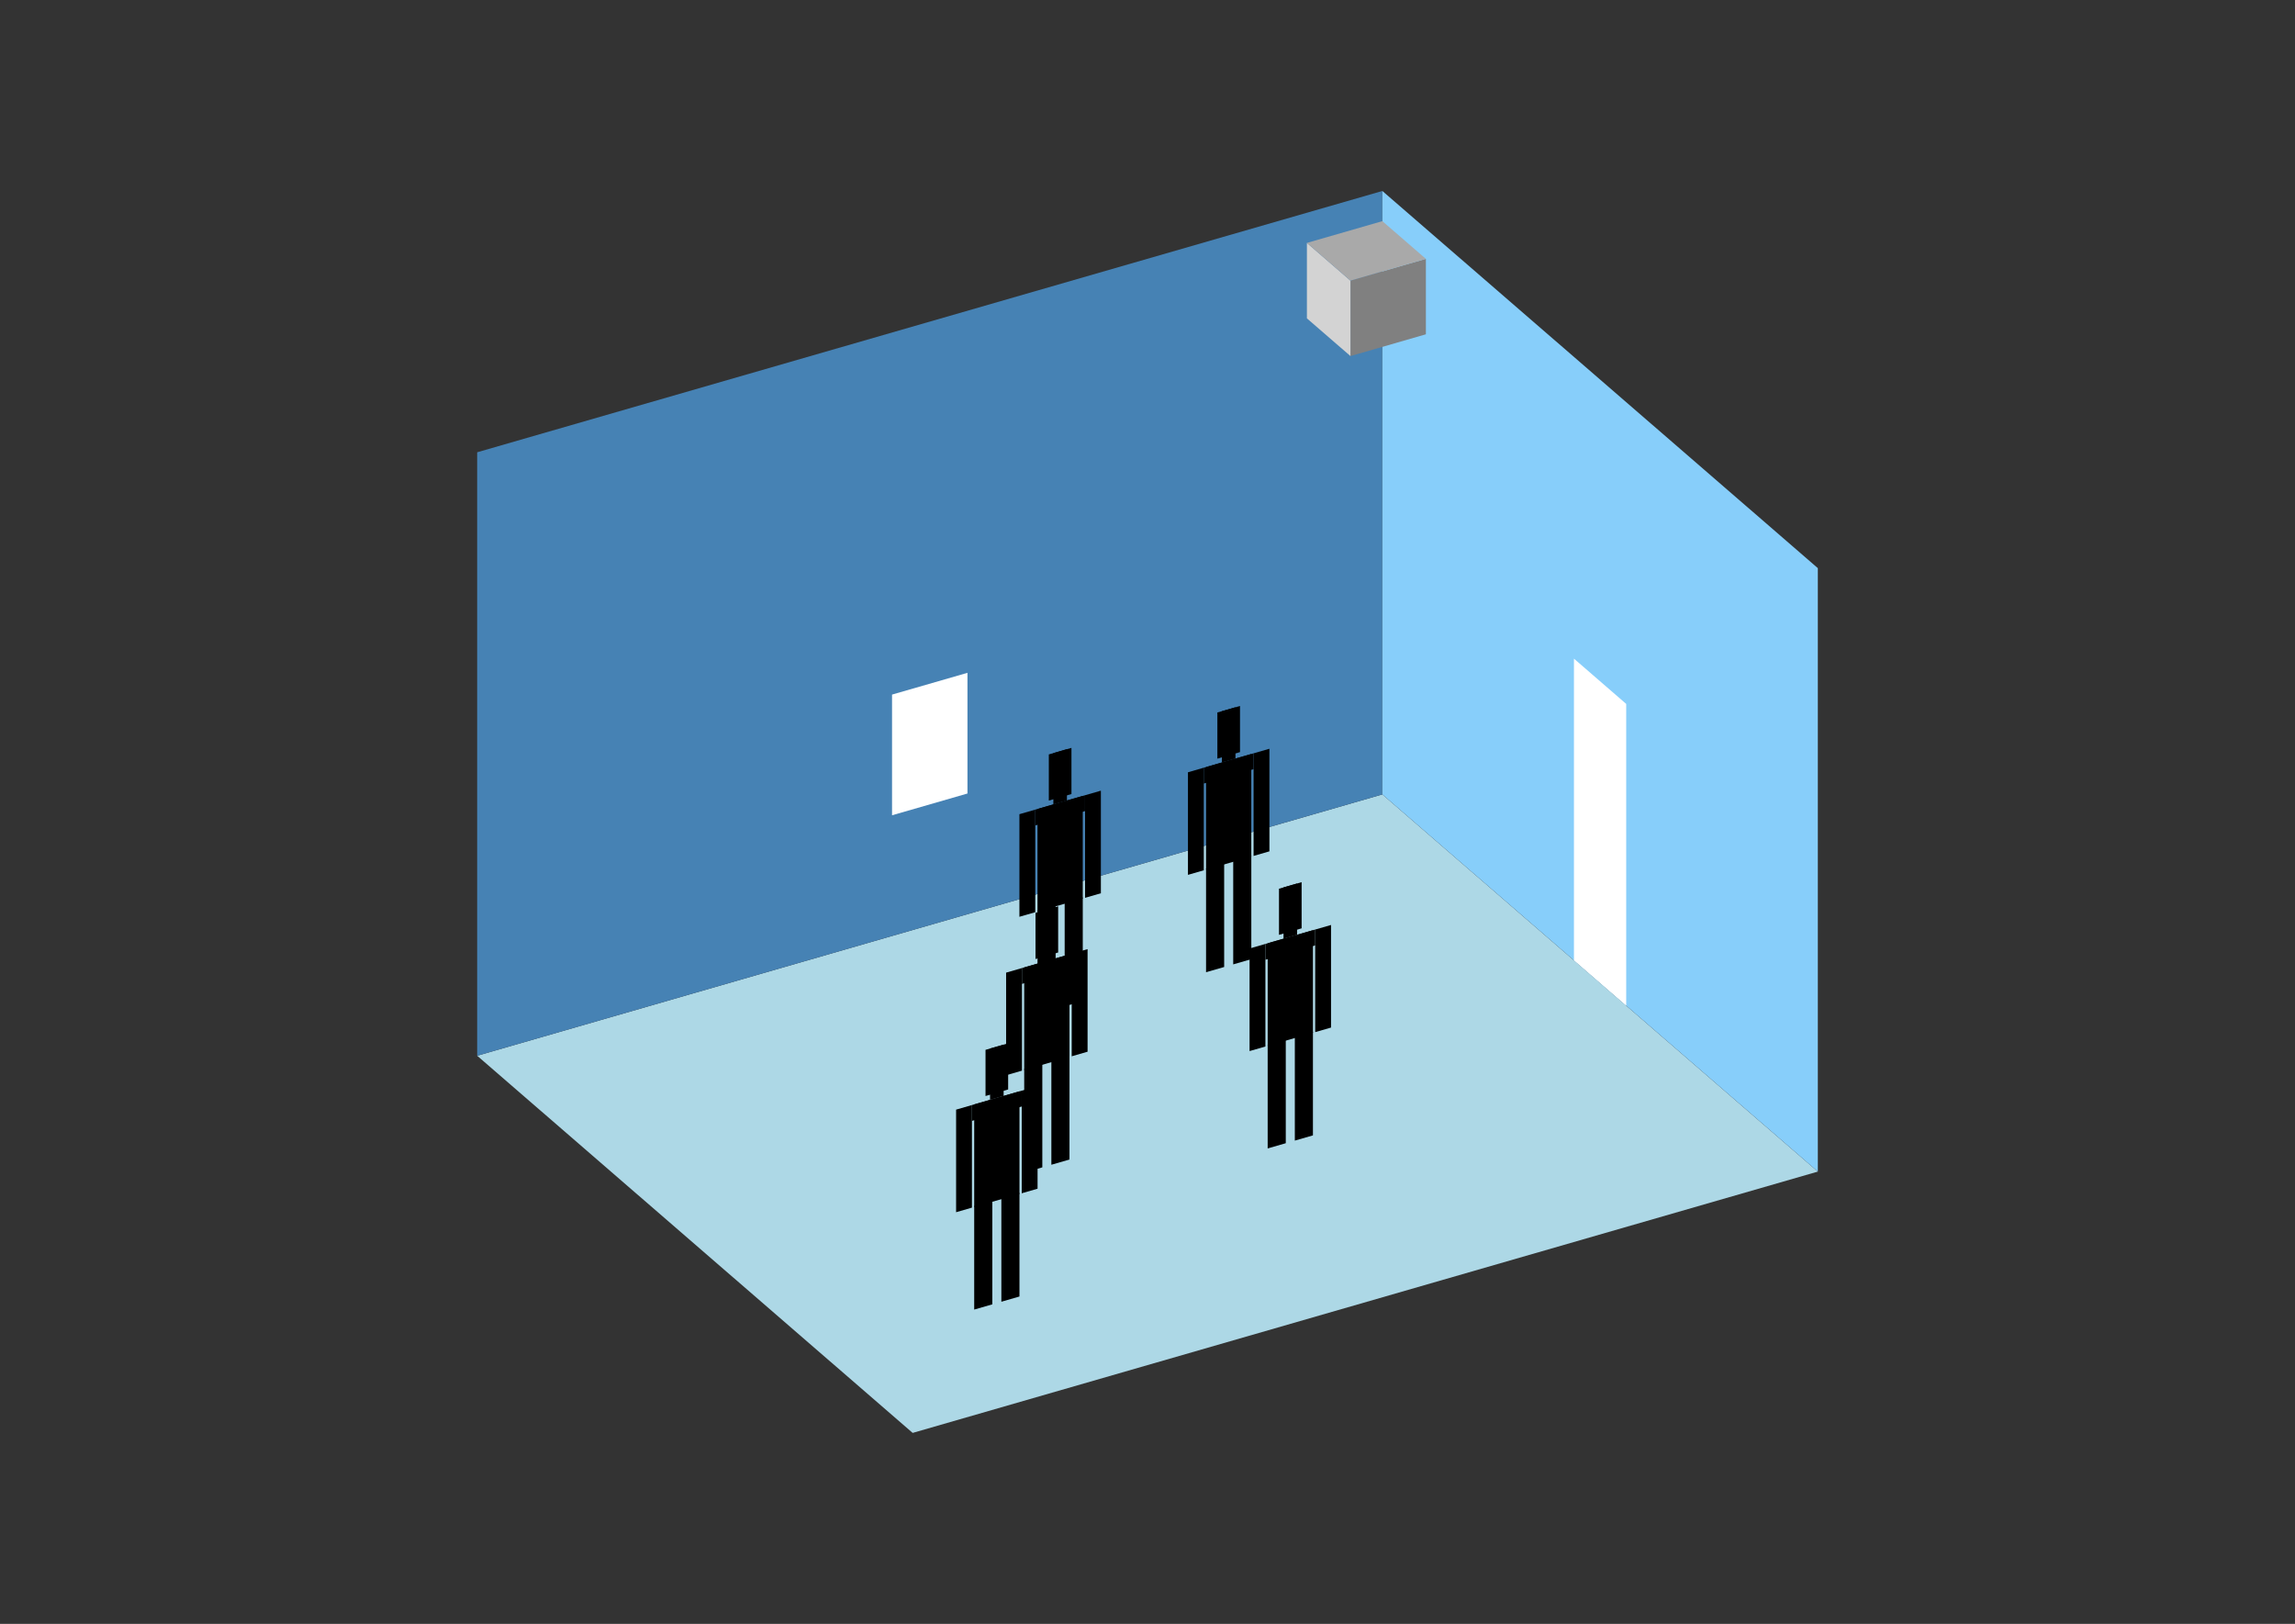 <?xml version="1.0" encoding="UTF-8"?>
<svg
  xmlns="http://www.w3.org/2000/svg"
  width="848"
  height="600"
  style="background-color:white"
>
  <rect width="100%" height="100%" fill="#333333" stroke="none"/>
  <polygon fill="lightblue" points="337.23,529.438 176.315,390.081 510.77,293.532 671.685,432.889" />
  <polygon fill="steelblue" points="176.315,390.081 176.315,167.111 510.77,70.562 510.77,293.532" />
  <polygon fill="lightskyblue" points="671.685,432.889 671.685,209.919 510.77,70.562 510.77,293.532" />
  <polygon fill="white" points="600.883,371.572 600.883,260.087 581.573,243.364 581.573,354.849" />
  <polygon fill="white" points="329.607,301.236 329.607,256.642 357.478,248.596 357.478,293.19" />
  <polygon fill="grey" points="498.99,131.563 498.99,103.692 526.862,95.646 526.862,123.518" />
  <polygon fill="lightgrey" points="498.99,131.563 498.99,103.692 482.899,89.756 482.899,117.628" />
  <polygon fill="darkgrey" points="498.99,103.692 482.899,89.756 510.77,81.711 526.862,95.646" />
  <polygon fill="hsl(360.0,50.0%,71.386%)" points="383.36,374.713 383.36,336.429 390.049,334.498 390.049,372.782" />
  <polygon fill="hsl(360.0,50.0%,71.386%)" points="400.083,369.885 400.083,331.601 393.394,333.532 393.394,371.816" />
  <polygon fill="hsl(360.0,50.0%,71.386%)" points="376.671,338.739 376.671,300.834 382.524,299.144 382.524,337.049" />
  <polygon fill="hsl(360.0,50.0%,71.386%)" points="400.919,331.739 400.919,293.834 406.772,292.144 406.772,330.049" />
  <polygon fill="hsl(360.0,50.0%,71.386%)" points="382.524,304.997 382.524,299.144 400.919,293.834 400.919,299.687" />
  <polygon fill="hsl(360.0,50.0%,71.386%)" points="383.36,336.808 383.36,298.903 400.083,294.075 400.083,331.98" />
  <polygon fill="hsl(360.0,50.0%,71.386%)" points="387.541,295.801 387.541,278.744 395.902,276.33 395.902,293.387" />
  <polygon fill="hsl(360.0,50.0%,71.386%)" points="389.213,297.213 389.213,278.261 394.23,276.813 394.23,295.765" />
  <polygon fill="hsl(360.0,50.0%,70.716%)" points="445.637,359.223 445.637,320.939 452.327,319.008 452.327,357.292" />
  <polygon fill="hsl(360.0,50.0%,70.716%)" points="462.36,354.395 462.36,316.111 455.671,318.042 455.671,356.326" />
  <polygon fill="hsl(360.0,50.0%,70.716%)" points="438.948,323.249 438.948,285.344 444.801,283.654 444.801,321.559" />
  <polygon fill="hsl(360.0,50.0%,70.716%)" points="463.196,316.249 463.196,278.344 469.049,276.655 469.049,314.559" />
  <polygon fill="hsl(360.0,50.0%,70.716%)" points="444.801,289.507 444.801,283.654 463.196,278.344 463.196,284.197" />
  <polygon fill="hsl(360.0,50.0%,70.716%)" points="445.637,321.318 445.637,283.413 462.36,278.585 462.36,316.49" />
  <polygon fill="hsl(360.0,50.0%,70.716%)" points="449.818,280.311 449.818,263.254 458.18,260.84 458.18,277.897" />
  <polygon fill="hsl(360.0,50.0%,70.716%)" points="451.49,281.723 451.49,262.771 456.507,261.323 456.507,280.275" />
  <polygon fill="hsl(360.0,50.0%,56.014%)" points="378.445,433.255 378.445,394.971 385.134,393.04 385.134,431.324" />
  <polygon fill="hsl(360.0,50.0%,56.014%)" points="395.168,428.428 395.168,390.144 388.478,392.075 388.478,430.359" />
  <polygon fill="hsl(360.0,50.0%,56.014%)" points="371.756,397.281 371.756,359.376 377.609,357.686 377.609,395.591" />
  <polygon fill="hsl(360.0,50.0%,56.014%)" points="396.004,390.281 396.004,352.376 401.857,350.687 401.857,388.592" />
  <polygon fill="hsl(360.0,50.0%,56.014%)" points="377.609,363.539 377.609,357.686 396.004,352.376 396.004,358.229" />
  <polygon fill="hsl(360.0,50.0%,56.014%)" points="378.445,395.35 378.445,357.445 395.168,352.618 395.168,390.523" />
  <polygon fill="hsl(360.0,50.0%,56.014%)" points="382.625,354.343 382.625,337.286 390.987,334.872 390.987,351.929" />
  <polygon fill="hsl(360.0,50.0%,56.014%)" points="384.298,355.756 384.298,336.803 389.315,335.355 389.315,354.307" />
  <polygon fill="hsl(360.0,50.0%,51.427%)" points="468.404,424.332 468.404,386.048 475.093,384.117 475.093,422.401" />
  <polygon fill="hsl(360.0,50.0%,51.427%)" points="485.127,419.505 485.127,381.221 478.438,383.152 478.438,421.436" />
  <polygon fill="hsl(360.0,50.0%,51.427%)" points="461.715,388.358 461.715,350.453 467.568,348.764 467.568,386.669" />
  <polygon fill="hsl(360.0,50.0%,51.427%)" points="485.963,381.358 485.963,343.453 491.816,341.764 491.816,379.669" />
  <polygon fill="hsl(360.0,50.0%,51.427%)" points="467.568,354.617 467.568,348.764 485.963,343.453 485.963,349.306" />
  <polygon fill="hsl(360.0,50.0%,51.427%)" points="468.404,386.427 468.404,348.522 485.127,343.695 485.127,381.6" />
  <polygon fill="hsl(360.0,50.0%,51.427%)" points="472.585,345.42 472.585,328.363 480.946,325.949 480.946,343.006" />
  <polygon fill="hsl(360.0,50.0%,51.427%)" points="474.257,346.833 474.257,327.88 479.274,326.432 479.274,345.384" />
  <polygon fill="hsl(360.0,50.0%,43.829%)" points="359.968,483.869 359.968,445.586 366.657,443.655 366.657,481.939" />
  <polygon fill="hsl(360.0,50.0%,43.829%)" points="376.691,479.042 376.691,440.758 370.002,442.689 370.002,480.973" />
  <polygon fill="hsl(360.0,50.0%,43.829%)" points="353.279,447.896 353.279,409.991 359.132,408.301 359.132,446.206" />
  <polygon fill="hsl(360.0,50.0%,43.829%)" points="377.527,440.896 377.527,402.991 383.38,401.301 383.38,439.206" />
  <polygon fill="hsl(360.0,50.0%,43.829%)" points="359.132,414.154 359.132,408.301 377.527,402.991 377.527,408.844" />
  <polygon fill="hsl(360.0,50.0%,43.829%)" points="359.968,445.965 359.968,408.06 376.691,403.232 376.691,441.137" />
  <polygon fill="hsl(360.0,50.0%,43.829%)" points="364.149,404.958 364.149,387.9 372.51,385.487 372.51,402.544" />
  <polygon fill="hsl(360.0,50.0%,43.829%)" points="365.821,406.37 365.821,387.418 370.838,385.969 370.838,404.922" />
</svg>
